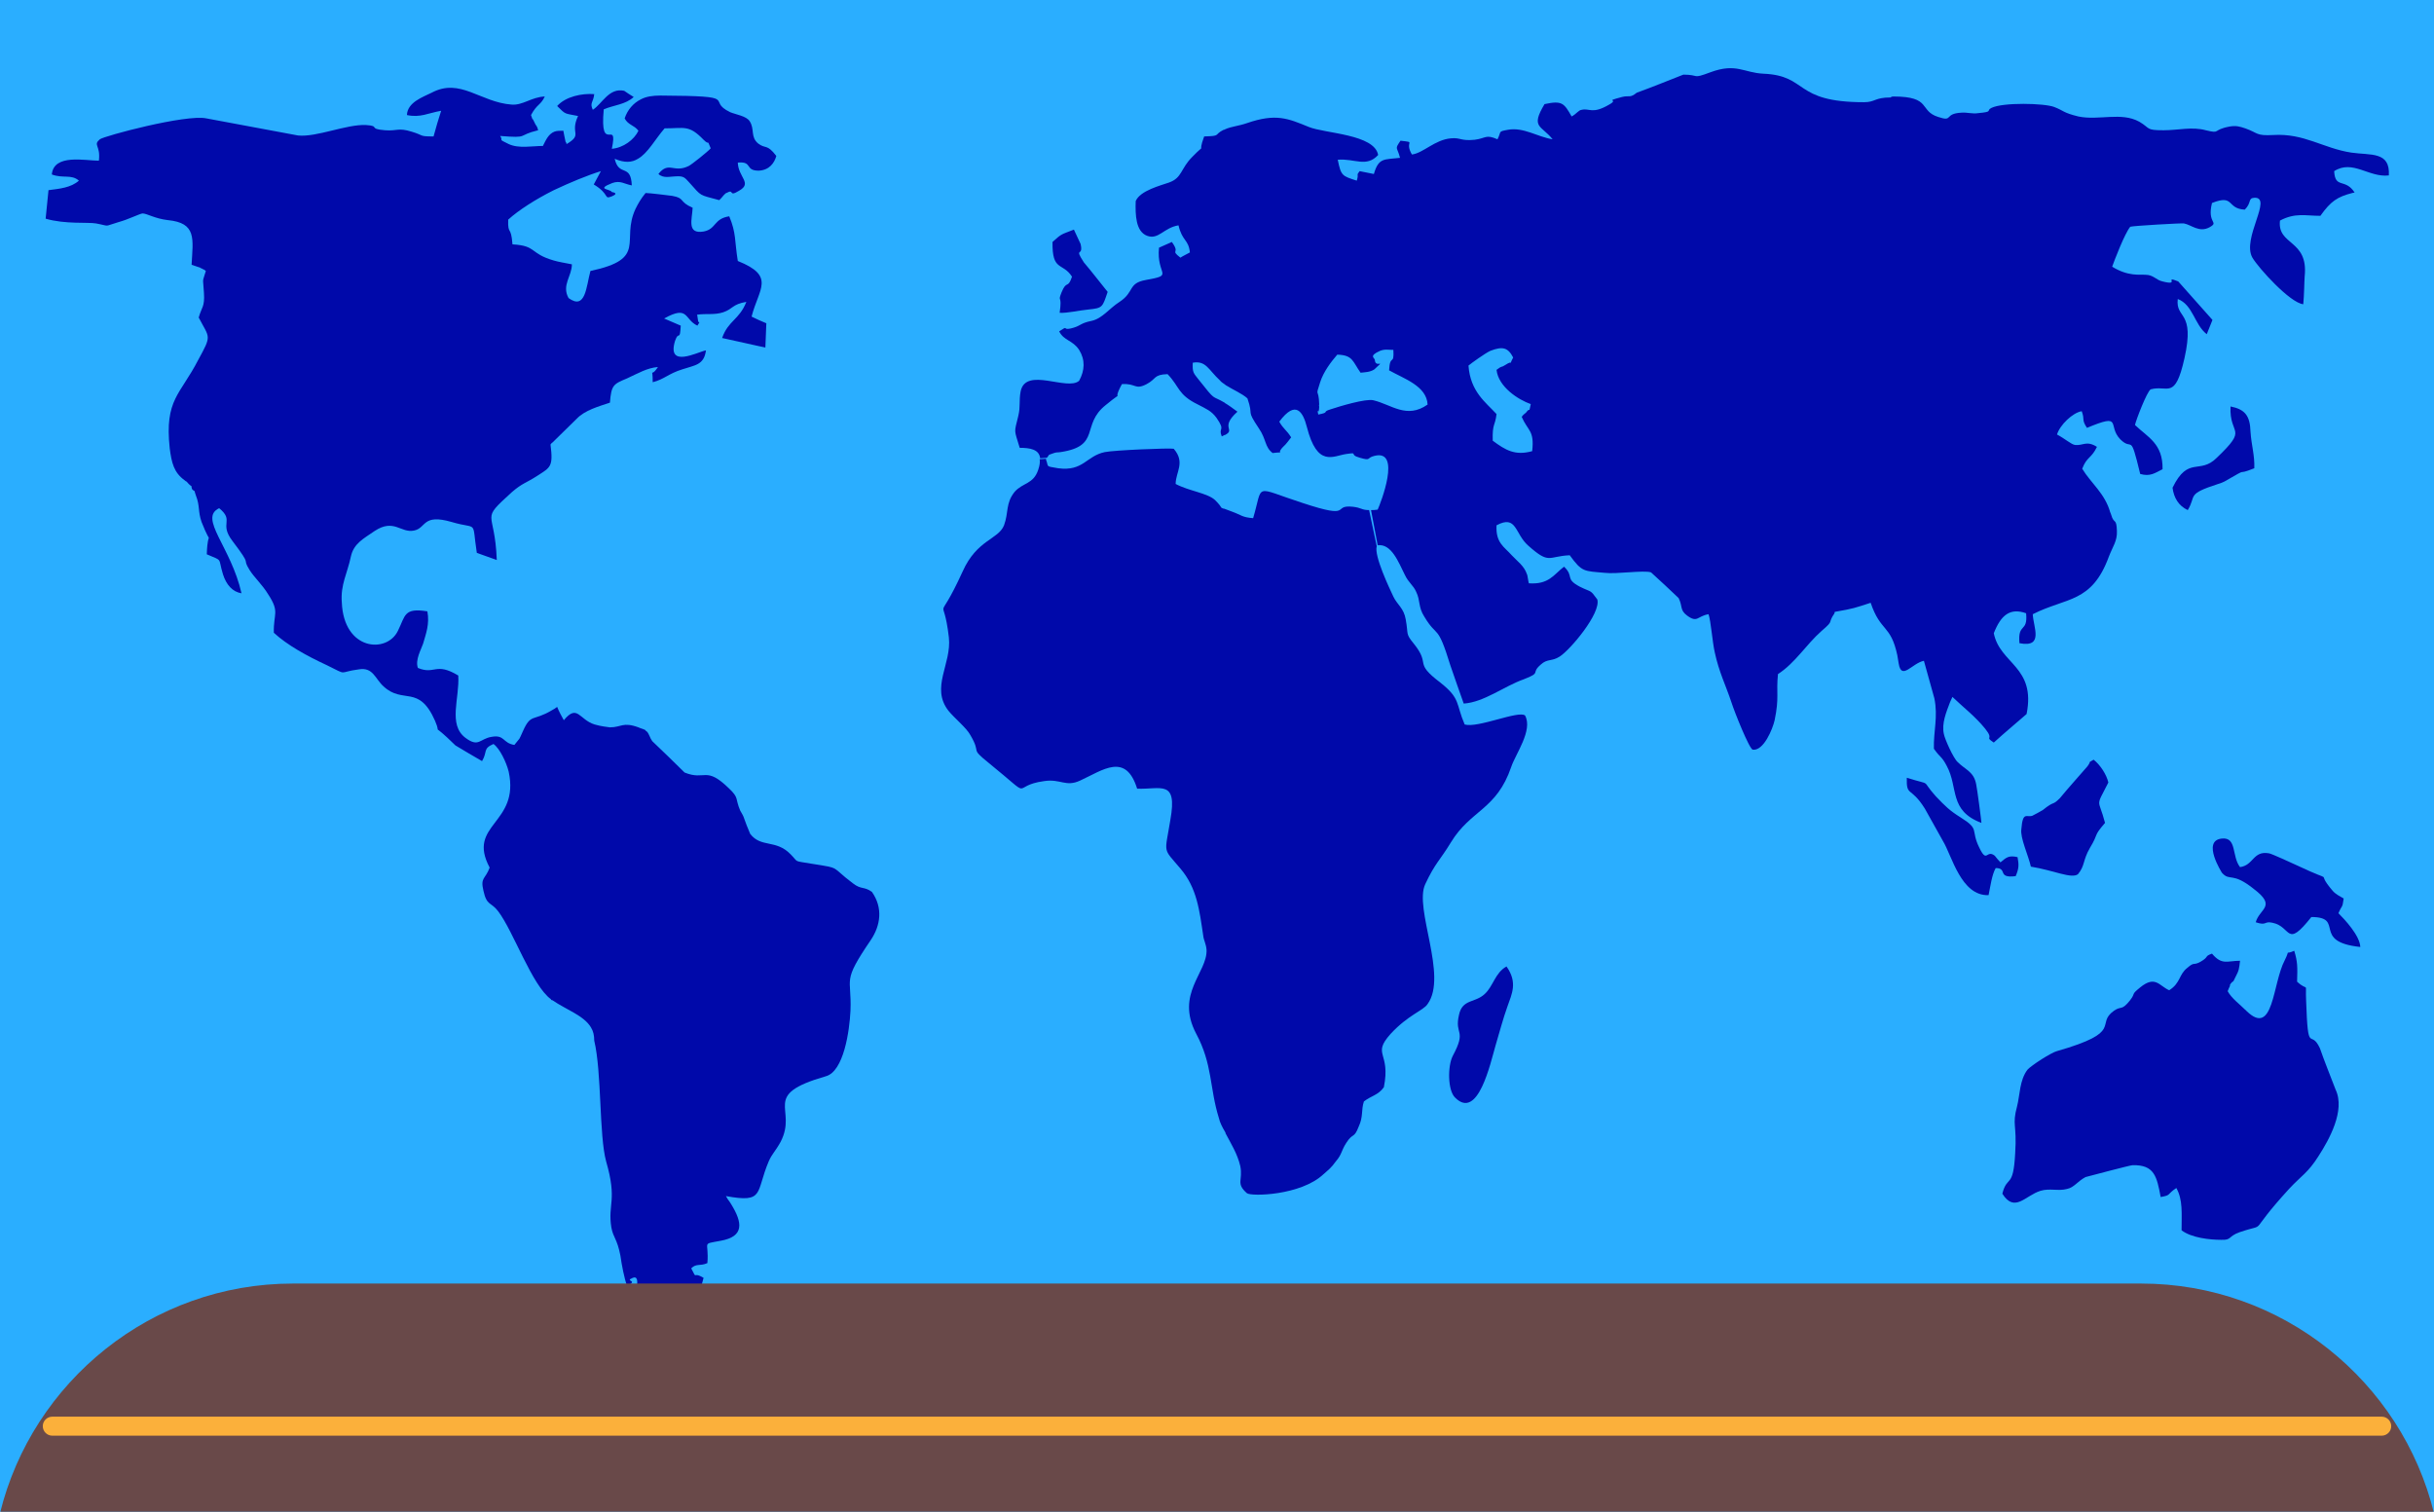 <?xml version="1.0" encoding="utf-8"?>
<!-- Generator: Adobe Illustrator 23.0.2, SVG Export Plug-In . SVG Version: 6.00 Build 0)  -->
<svg version="1.1" id="Layer_1" xmlns="http://www.w3.org/2000/svg" xmlns:xlink="http://www.w3.org/1999/xlink" x="0px" y="0px"
	 viewBox="0 0 512 318" style="enable-background:new 0 0 512 318;" xml:space="preserve">
<style type="text/css">
	.st0{fill:#2AAEFF;}
	.st1{fill:#0009AA;}
	.st2{fill:#694949;}
	.st3{fill:#FBB03B;}
</style>
<g>
	<g>
		<path class="st0" d="M0,318h512V0H0V318z"/>
		<path class="st1" d="M398.3,20.3c8.1,0,5.3,3,9.4,4.3c3.3,1.1,1.1-0.7,4.9-0.9c1.2-0.1,2.3,0.3,3.5,0.1c3.3-0.3,1.6-0.5,2.8-1.1
			c2.4-1.2,11.1-1,13.2-0.2c2.1,0.8,1.8,1.2,5.1,2c4.3,0.9,9-1,12.8,1.1c2.4,1.4,1.3,1.8,5.1,1.8c3.1,0,6-0.8,8.9,0
			c3.3,0.8,1.2-0.1,5.1-0.8c1.3-0.2,2,0,3.2,0.4c2.8,1,2.2,1.6,5.9,1.4c6.5-0.4,10.5,2.8,16.4,3.7c4.1,0.6,8.2-0.3,7.9,4.8
			c-4.2,0.5-7.6-3.4-11.5-0.9c0.2,3.8,2.3,1.4,4.3,4.5c-0.2,0-0.4,0.1-0.5,0.1c-3.1,0.8-4.5,1.7-6.7,4.8c-3.1,0-5.3-0.7-8.5,1
			c-0.6,5.3,6,3.9,5.2,11.7c-0.1,1.4-0.1,3.8-0.3,5.9c-2.8-0.3-9.4-7.6-10.7-9.8c-2.3-4,4.4-12.8,0.4-12.6c-1.4,0.1-0.5,1-2,2.5
			c-3.9-0.2-2.1-3.3-6.9-1.4c-1.1,4.4,1.6,3.9-0.5,5.1c-2.2,1.2-3.8-0.5-5.4-0.8c-0.3-0.1-10.8,0.5-11.3,0.7c-1.2,1.5-3.3,7-3.8,8.4
			c3.4,2.1,5.8,1.6,7,1.7c1.7,0,2.2,1.1,3.6,1.4c3.9,1,0.1-1.3,3.3,0c2.4,2.7,4.8,5.4,7.2,8.1c-0.4,1-0.8,2-1.2,3
			c-2.6-2-2.9-6.2-6.1-7.4c-0.5,4.3,3.7,2.3,1.4,12.5c-2,8.9-3.5,5.5-7.1,6.5c-0.8,0.5-3.1,6.5-3.3,7.5c2.7,2.6,5.9,3.9,5.8,9.3
			c-1.6,0.8-2.6,1.6-4.7,1c-2.2-9.1-1.5-4.6-4.2-7.3c-2.8-2.9,0.7-5.6-7-2.4c-1.2-1.8-0.4-1.6-1.1-3.5c-1.9,0.3-4.6,2.9-5.2,4.9
			c1.7,0.9,3,2.1,3.8,2.2c1.6,0.2,2.4-1,4.6,0.4c-1.2,2.5-2.1,2-3.1,4.6c1.8,3,4.8,5.2,5.9,9.2c0.1,0.1,0.1,0.3,0.2,0.5
			c0.6,2.1,1.1,0.5,1.2,3.4c0.1,2.1-0.9,3.3-1.7,5.4c-3.6,9.8-8.9,8.5-16,12.1c0.1,2.7,2.4,7.1-2.8,6.1c-0.4-4.4,1.8-2.1,1.4-6.3
			c-3.4-1.2-5.3,0.4-6.8,4.2c1.3,6.5,8.9,7,6.9,17c-2.3,2-4.7,4-6.9,6c-2.1-1.4,0.2-0.4-1.8-2.9c-2.1-2.6-4.6-4.5-6.9-6.7
			c-0.2,0.4-0.3,0.7-0.5,1.1c-0.8,2.1-1.8,4.5-1.3,6.7c0.2,1.1,2,5.1,2.9,5.9c1.7,1.7,3.4,2,3.9,4.7c0.2,0.9,1.1,7.7,1.1,8.1
			c-6.9-2.6-4.8-7.4-7.3-12c-1.1-2.1-1.3-1.6-2.7-3.6c-0.1-3.7,0.9-6.7,0.1-10.6c-0.6-2.3-1.6-5.6-2.2-7.9c-2.5,0.5-4.7,4.2-5.3,0.6
			c-0.1-0.6-0.2-1.2-0.3-1.8c-1.4-6.5-3.5-4.8-5.6-11c-3.4,1.1-3.5,1.2-7.5,1.9l-0.1,0.1l0,0.2c-1.6,2.3,0.1,1.3-2.7,3.7
			c-3.3,2.9-5.5,6.7-9.2,9.1c-0.4,4,0.3,4.9-0.7,9.7c-0.4,1.8-2.3,6.5-4.6,6.2c-0.7-0.1-3.8-7.8-4.5-10c-1.2-3.6-2.6-6.3-3.5-10.5
			c-0.5-2.2-0.8-6.5-1.3-8c-2.4,0.4-2.3,1.9-4.5,0.3c-1.6-1.2-0.9-1.9-1.8-3.7c-1.9-1.8-3.8-3.6-5.8-5.4c-1.5-0.5-7.3,0.4-9.7,0.1
			c-4.4-0.4-4.8-0.1-7.4-3.7c-4.6,0.2-4.2,2-8.7-2c-2.9-2.5-2.4-6.6-6.7-4.3c-0.2,3.7,1.6,4.5,3.2,6.3c1.2,1.3,2.6,2.2,3.2,4
			c0.1,0,0.3,1.7,0.4,1.9c4.2,0.3,5.2-1.8,7.4-3.5c2.2,2.1,0.1,2.5,3.3,4.2c2.6,1.3,2.1,0.5,3.7,2.7c0.8,2.9-5.7,10.6-7.9,12
			c-1.7,1.1-2.6,0.4-4,1.7c-2.2,1.9,0.3,1.6-3.6,3.1c-4.2,1.5-8.3,4.8-12.6,5.1c-0.9-2.6-1.9-5.3-2.8-8c-2.8-9.1-2.7-5.6-5.5-10.3
			c-1.3-2-0.8-3.4-1.7-5.2c-0.6-1.4-1.6-1.9-2.4-3.6c-1.3-2.6-2.8-6.6-5.7-6.2l-1.4-7.4c0.4,0,0.8,0,1.4-0.1
			c0.6-1.3,5.1-12.8-0.7-11.3c-1.7,0.4-0.6,1.1-3,0.4c-2.6-0.7-0.1-1.2-2.9-0.8c-2.8,0.4-6.1,2.9-8.3-5.7c-0.8-3.1-2.3-5.8-5.8-1.1
			c0.9,1.6,1.5,1.7,2.5,3.3c-0.3,0.4-1.2,1.6-1.6,1.9c-1.9,1.9,0.8,1-2.3,1.4c-1.7-1.3-1.3-2.9-2.9-5.2c-2.8-4.2-1-2.3-2.4-6.3
			c-1.1-1-3-1.8-4.6-2.8v0l-0.1-0.1c-0.4-0.3-0.8-0.5-1.1-0.9c-2.4-2.2-2.9-4.2-5.7-3.7c-0.1,2.1,0.2,2.2,1.2,3.5
			c3.8,4.8,2.6,3.2,5.5,4.9l0.1,0.1v0c0.7,0.4,1.5,1,2.6,1.8c-3.8,3.4-0.3,3.7-2.6,4.9v0l0,0l-0.1,0c-0.2,0.1-0.4,0.2-0.6,0.3
			c-0.8-2,0.9-1-1.1-3.9c-1.1-1.5-2.2-1.9-3.9-2.8c-4.3-2.1-3.8-3.7-6.4-6.4c-3,0.1-2.3,1-4.4,2.1c-2.5,1.3-2.2-0.2-5.2,0
			c-2.4,4.4,1.1,0.7-3.4,4.4c-5.3,4.2-0.9,8.6-9.5,9.9c-0.6,0.1-0.8,0-1.4,0.2c-1.6,0.6-0.7,0.1-1.5,1l-1.4,0.1l0,0
			c-0.2-1.9-2.2-2.2-4.3-2.2c-1.2-4-1.2-3-0.3-6.7c0.5-2.1,0.1-3.1,0.5-5.2c1.1-5.2,9.8,0,12.3-2.2c1.2-2.2,1.3-4.4,0-6.5
			c-1.4-2.1-3.2-1.9-4.2-3.9c2.1-1.4,0.6-0.2,2.4-0.6c2.2-0.5,1.9-1.1,4.4-1.6c2.3-0.5,3.7-2.6,5.9-4c3.2-2.1,1.7-3.9,5.5-4.6
			c6.2-1.1,2.2-0.9,2.8-6.8c0.9-0.4,1.8-0.8,2.7-1.2c1.9,2.6-0.5,1.5,1.8,3.3c0.6-0.4,1.3-0.7,2-1.1c-0.3-2.8-1.6-2.3-2.4-5.7
			c-3.1,0.5-4.2,3.1-6.6,2.2c-2.4-0.9-2.5-4.4-2.4-7.3c0.9-2.2,5.3-3.3,7-3.9c2.8-1,2.4-2.9,4.9-5.4c3.3-3.4,0.9,0,2.5-4.3
			c3.7-0.1,1.9-0.3,4.1-1.4l0.1,0l0,0l0.2-0.1c1.3-0.6,2.9-0.7,4.6-1.3c6.1-2.1,8.6-1,13,0.8c3.4,1.4,13.8,1.5,14.6,5.9
			c-2.5,2.7-4.9,0.7-8.5,1c0.7,3.4,0.9,3.4,4,4.4c0.5-1.6-0.2-1,0.6-2c1,0.2,2,0.4,3,0.6c1-3.5,2.2-3,5.5-3.4
			c-0.6-2.4-1.2-1.7,0.1-3.6c3.5,0.4,0.7,0,2.4,2.9c2.4-0.3,4.8-3.1,8.2-3.4c2.1-0.2,2,0.6,5,0.3c2.4-0.3,2.3-1.2,4.8-0.1
			c0.9-1.7,0-1.6,2.2-2c3.3-0.6,6.2,1.5,9.4,2c-2.4-3-4.7-2.4-1.7-7.4c3.7-0.8,4.1-0.2,5.7,2.6c1.1-0.6,1.4-1.3,2.1-1.4
			c1.7-0.4,2.2,1,5.8-1.1c2.3-1.3-1.4-0.5,2.7-1.6c1.6-0.4,1.6,0.3,3.1-0.9c3.3-1.2,6.5-2.5,9.8-3.8c3.5,0,1.7,1,5.7-0.5
			c5.4-2,7,0.1,11.1,0.3c9.6,0.4,6.2,6,21.2,6c2.4,0,2.2-1,5.6-1C397.9,20.3,398.1,20.3,398.3,20.3L398.3,20.3z M457,102.6
			L457,102.6c0.3,2.2,1.3,3.8,3.2,4.7c1.9-3.1-0.4-3.3,6.4-5.5c0.4-0.1,0.9-0.3,1.3-0.5c5.9-3.4,1.8-1,6.3-2.8
			c0.1-2.8-0.6-4.7-0.8-7.7c-0.1-3.4-1.2-4.7-4.2-5.3c-0.3,6.3,3.9,4.3-2.9,10.8C462.7,99.9,460.3,95.8,457,102.6L457,102.6
			L457,102.6z M418.3,188.3L418.3,188.3c0.4-1.9,0.7-4.3,1.5-5.7c2.6,0,0.2,2.2,4.2,1.7c0.7-1.6,0.7-2.4,0.4-4
			c-1.8-0.4-2.3,0-3.6,1.1c-0.4-0.4-0.8-0.9-1.2-1.4c-1.8-1.4-1.6,1.8-3.3-1.8c-1.8-3.7,0.2-3.7-3.8-6.2c-2.4-1.5-3.3-2.4-5.3-4.5
			c-3.4-3.8-0.4-2.1-6.1-3.9c-0.1,4.1,0.8,1.7,3.8,6.5c1.3,2.3,2.5,4.5,3.8,6.8C410.6,180,412.5,188.5,418.3,188.3z M427.2,182.3
			L427.2,182.3c4.9,0.8,8.5,2.6,9.9,1.6c1.5-1.8,1-2.9,2.5-5.5c2-3.3,0.6-2.3,3.2-5.3c-1.4-5.4-2.1-3,0.7-8.5
			c-0.4-1.7-1.7-3.7-3.1-4.8c-1.6,1-0.2-0.1-1.3,1.4c-1.9,2.2-3.9,4.4-5.8,6.7c-1.7,1.7-1,0.4-3.6,2.5c-0.7,0.4-1.4,0.8-2.2,1.2
			c-1.2,0.4-2-1-2.3,2.8C424.9,176.2,426.7,180,427.2,182.3L427.2,182.3L427.2,182.3z M308.9,76.9L308.9,76.9
			c0.4,5.5,3.6,7.7,5.9,10.2c-0.3,2.6-0.9,1.9-0.8,5.6c2.7,2,4.7,3.2,8.3,2.2c0.5-4.4-0.9-4.2-2.2-7.2c0.2-0.4,0.8-0.8,0.9-0.9
			c1-1.4,0.5,0.5,1-1.8c-2.6-0.9-6.8-3.6-7.2-7.2c1.3-1,0.9-0.4,1.8-1c2.1-1.4,0.5,0.7,1.7-1.6c-1.1-2.1-2.2-2.4-4.8-1.4
			C312.4,74.3,309.5,76.4,308.9,76.9L308.9,76.9z M286.2,78.4L286.2,78.4c-1.7-2.4-1.6-3.7-4.9-3.8c-1.3,1.5-2.9,3.6-3.6,5.8
			c-1.1,3.4-0.3,1-0.2,4.7c-0.1,0.1,0,0.3,0,0.5c-0.1,2.2-0.6-0.4-0.2,1.6c2.6-0.5,0.6-0.5,2.6-1.1c1.8-0.6,7.4-2.3,9-1.9
			c3.8,0.9,7,4,11.4,0.9c-0.2-3.9-4.9-5.4-8.1-7.2c0.2-3.6,1.1-0.8,0.9-4.3c-1.1,0-1.8-0.2-2.8,0.2c-2.5,1.1-1.1,1.5-1.1,1.9
			c0.1,1.9,2.5-0.4-0.1,2C288.2,78.3,287.1,78.3,286.2,78.4L286.2,78.4L286.2,78.4z M221.4,50.9L221.4,50.9
			c-0.1,6.3,2.1,4.2,4.1,7.3c-0.9,2.7-1.1,0.6-2.2,3.3c-0.9,2.3,0.2,0.2-0.4,4.3c1.6,0.1,4-0.5,6.1-0.7c3-0.3,2.9-0.5,4-3.7
			c-1.7-2.1-3.3-4.2-5-6.2c-2.2-3.4,0-1-0.7-3.9c-0.5-1-0.9-2-1.4-3C223.1,49.4,223.4,49.1,221.4,50.9L221.4,50.9L221.4,50.9z"/>
		<path class="st1" d="M474.5,194c2.4,0.8,1.7-0.3,3.5,0.1c4.1,0.8,2.8,5.6,8.2-1.2c7.2,0-0.1,5.2,10.3,6.3
			c-0.1-2.4-3.3-5.8-4.6-7.1c0.8-1.9,0.8-0.9,1.1-3.1c-0.7-0.4-1.7-0.9-2.3-1.6c-4.2-4.9,1.5-1.1-7.6-5.4c-1.1-0.5-5.2-2.4-5.8-2.5
			c-3.4-0.6-3.2,2.5-6.1,2.9c-1.8-2.3-0.6-6.4-3.9-6c-4.2,0.5,0.1,7.2,0.1,7.2c1.7,1.9,2.1-0.3,6.7,3.4
			C479,190.7,475.3,191.1,474.5,194L474.5,194z M468.6,208.5L468.6,208.5c0.8,1.5,2.6,2.8,4,4.2c5.7,5.5,5.4-5.8,8-10.7
			c1.3-2.6-0.2-1,2-2c0.7,2.3,0.7,3.3,0.6,6.5c2.5,2.3,1.7-0.4,1.9,4c0.4,11.8,0.9,5.7,2.9,10c1,2.9,2.2,5.8,3.3,8.7
			c2.1,4.4-1.4,10.6-3.6,14c-2.2,3.5-3.6,4.1-6.2,6.9c-9.4,10.3-3.9,6.9-10.4,9.1c-2.5,0.9-1.6,1.7-3.9,1.6c-2.3,0-6.2-0.4-8.3-2
			c0-3.6,0.3-6.4-1.1-8.9c-2.1,1.4-1,1.5-3.3,1.9c-0.8-4.3-1.3-6.8-5.9-6.7c-0.5,0-9.5,2.4-9.9,2.5c-1.7,0.9-2.4,2.2-3.9,2.5
			c-1.8,0.5-3.7-0.2-5.6,0.4c-3.2,1-5.4,4.7-8,0.6c1-4,2.3-0.9,2.7-8.5c0.4-6.2-0.7-5.8,0.4-9.9c0.6-2.3,0.5-5.5,2.2-7.7
			c0.8-0.9,5-3.6,6.2-3.9c14.3-4.1,7.9-5.6,12-8.5c1.6-1.1,1.5,0.1,3.3-2.1c1.4-1.8,0.1-1.1,2.2-2.8c3.2-2.6,4-0.3,6.1,0.6
			c2.4-1.5,2-3.3,3.8-4.7c1.6-1.4,1.2-0.4,2.8-1.3c1.9-1.1,0.7-1.1,2.4-1.7c2.1,2.5,3.2,1.5,5.9,1.5c-0.2,1.7-0.2,2-1,3.5
			c-0.7,1.5-0.2,0.3-1.1,1.5C469.1,207.6,469,207.4,468.6,208.5L468.6,208.5z"/>
		<path class="st1" d="M289.6,114.9c-0.6,2,2.7,8.9,3.5,10.6c0.8,1.7,2.2,2.4,2.6,4.8c0.6,3.3-0.1,2.9,1.7,5.1
			c3.7,4.6-0.2,3.8,5.6,8.2c4.3,3.4,3.2,4.4,5.1,8.8c2.8,0.8,11.3-3,12.7-1.9c1.7,3.1-2,8.1-2.9,10.8c-3.1,9.1-8.5,9-12.7,15.9
			c-2.3,3.8-3.3,4.3-5.4,8.8c-2.4,5.1,4.8,19.3,0.5,25.2c-0.9,1.4-4,2.2-7.8,6.3c-4,4.5,0.1,3.7-1.4,11.2c-1.2,1.7-2.7,1.8-4.2,3
			c-0.6,1.8-0.1,3.2-1.1,5.3c-1,2.6-1.2,1.2-2.6,3.4c-1.1,1.7-0.9,2.4-2.2,3.9c-1,1.4-1.6,1.8-2.6,2.7c-4.8,4.5-15.2,4.7-16.1,4
			c-2.4-2.1-0.8-2.7-1.4-5.7c-0.6-2.6-2-4.8-3.1-6.9v-0.1l-0.1-0.2c-0.6-1-1.1-2-1.3-2.9c-2-6.4-1.3-11.3-4.8-17.8
			c-4.4-8.4,2.4-12.8,2.2-17.6c-0.1-1.3-0.6-2-0.7-3c-0.8-5.3-1.3-10-4.8-14.1c-3.8-4.5-3.3-2.9-2.1-10.3c1.5-8.5-2-6.3-7-6.5
			c-2.4-7.7-7.2-3.9-12-1.7c-3,1.4-4.1-0.4-7.5,0.1c-7.6,1-1.6,4.4-11.7-3.8c-4.2-3.4-1.4-1.7-3.9-5.9c-0.8-1.5-3.4-3.6-4.6-5.1
			c-3.8-4.9,0.7-9.8,0.1-15.4c-1.2-10.4-2.8-1.4,2.9-13.9c3-6.7,7.5-6.7,8.7-9.7c1-2.7,0.3-4.6,2.2-7c1.7-2,4-1.6,5-4.7
			c0.3-0.9,0.4-1.6,0.3-2.2l0,0l1.4-0.1l-0.1,0.1c0.7,1.7-0.3,1.4,2.6,1.9c5.3,0.7,5.9-2.6,9.8-3.4c1.9-0.4,13.7-0.9,14.5-0.7
			c2.5,2.9,0.4,4.9,0.4,7.4c2.8,1.5,6.7,1.9,8.3,3.4c1.8,1.8,0.9,1.5,1.8,1.8l0.1,0v0c0.3,0.1,0.8,0.3,1.6,0.6
			c2.2,0.8,2.1,1.2,4.5,1.4c2.2-7.4-0.1-6.6,10.4-3.2c10.9,3.6,6,0.3,10.6,0.8c1.8,0.2,1.8,0.7,3.4,0.7L289.6,114.9L289.6,114.9
			L289.6,114.9z M316.9,203.3L316.9,203.3c-2.4,1.3-2.8,4.2-4.6,5.8c-2,1.9-4.7,1-5.4,4.4c-1,4.3,1.7,3-1.3,8.6
			c-1.1,2.1-1.1,7.3,0.5,8.8c4.8,4.8,7.4-7.2,8.5-11c0.8-2.7,1.6-5.7,2.5-8.2C318,209.1,319.3,206.7,316.9,203.3L316.9,203.3
			L316.9,203.3z"/>
		<path class="st1" d="M124.3,216.1c-1.5-2.5-5.2-3.7-8.1-5.7c-0.2,0-0.3-0.1-0.3-0.2c-4-2.9-7.9-14.3-11.1-18.5
			c-1.5-2-2.4-1.1-3.1-4.3c-0.7-2.9,0.4-2.4,1.3-4.9c-4.9-9.2,6.4-9.1,4-20.2c-0.5-2-1.9-4.9-3.2-5.8c-2.3,1-1.2,1.6-2.4,3.6
			c-1.9-1.1-3.8-2.2-5.6-3.3c-5.7-5.6-2.7-1.5-4.3-5.2c-3.4-7.7-6.7-3.4-10.8-7.2c-1.8-1.6-2.2-4.1-5.2-3.6
			c-4.6,0.6-2.1,1.4-6.8-0.9c-4.1-1.9-8.3-4.2-11.1-6.8c-0.1-4.1,1.3-4.3-1.2-8.1c-1.2-2-2.9-3.5-3.9-5.1c-1.8-2.9,0.8-0.3-3.6-6.1
			c-2.9-3.8,0.5-4.2-2.8-6.9c-4.4,2.1,2.5,8.1,4.7,17.9c-1.9-0.3-3.2-1.8-3.9-4c-1.1-3.6,0.1-2.7-3.4-4.2c0.2-6.2,1.3-0.7-1.1-6.8
			c-0.8-2.3-0.3-3.3-1.2-5.6c-0.7-2,0.3-0.2-0.8-1.3c-0.4-1.4,0.3-0.1-0.7-1.1c-1-1.1-0.1-0.1-0.9-0.8c-2.2-1.6-2.7-3.6-3.1-6.7
			c-1.1-10.3,2.2-11.2,6-18.6c2.9-5.3,2.4-4.5,0.1-8.9c0.6-2.2,1.3-2.2,1.1-5.2c-0.2-3.5-0.4-1.9,0.4-4.6c-0.1-0.1-0.3-0.2-0.4-0.3
			c-0.1,0-0.3-0.1-0.4-0.2c-0.1,0-0.3-0.1-0.4-0.2c-0.6-0.2-1.2-0.4-1.8-0.6c0.3-5.5,1.1-8.8-5-9.4c-2.7-0.3-4.4-1.4-5.3-1.4
			c-0.5,0-3.1,1.3-5,1.8c-3.4,1-1.6,0.9-4.8,0.3c-1.7-0.3-6.5,0.2-10.6-1l0.6-6c2.3-0.3,4.7-0.5,6.4-2c-1.6-1.4-3.3-0.4-5.7-1.3
			c0.4-4.4,7-2.9,9.9-2.9c0.4-3.3-1.3-3.2,0.2-4.5c0.9-0.7,18.1-5.3,22.4-4.4c6.4,1.2,12.9,2.4,19.3,3.6c3.9,0.4,10.2-2.4,14.3-2.2
			c3.1,0.2,0.3,0.8,4,1.1c2.6,0.2,2.7-0.6,5.6,0.3c2.7,0.8,1.4,1,4.6,1c0.5-1.8,1-3.6,1.6-5.4c-2.8,0.5-4.4,1.5-7.2,0.9
			c0.1-2.7,3.4-3.8,5.2-4.7c6-3.2,10.2,2,16.8,2.5c2.4,0.2,4.2-1.6,7-1.7c-0.9,1.9-1.6,1.5-2.9,3.9c1.2,3.4-0.5-1.1,0.9,1.9
			c0.2,0.4,0.4,0.4,0.6,1.3c-4.6,1.1-1.7,1.7-8,1.2c0.8,1.1-0.7,0.5,1.8,1.7c2.1,1,5,0.4,7.2,0.4c0.7-1.4,1.2-2.5,2.4-3
			c0.5-0.2,1.1-0.2,1.9-0.2c0.1,0.7,0.3,1.4,0.4,2c0,0,0.1,0.5,0.1,0.4c0.1-0.1,0.1,0.3,0.2,0.4c3.5-2.1,0.6-2.1,2.4-5.9
			c-2.9-0.6-2.5-0.2-4.4-2.1c1.8-2,5.2-2.7,7.8-2.5c-0.2,1.8-1,1.8-0.3,3.3c2-1.3,3.4-4.7,6.6-4c0.6,0.4,1.3,0.9,2,1.3
			c-1.7,1.6-4.2,1.7-6.3,2.6c-0.9,9.8,3.1,1.6,1.7,8.3c2.4-0.2,4.7-1.9,5.6-3.8c-0.9-1.2-2.2-1.2-2.9-2.6c0.6-1.8,1.8-3.2,3.4-4
			c1.1-0.6,2.5-0.8,4.1-0.8c17.6,0.1,9.3,0.9,14.7,3.5c1.2,0.5,3.4,0.8,4.1,1.9c1.1,1.7,0.1,3.3,1.8,4.7c1.6,1.2,1.8,0,3.8,2.6
			c-0.4,1.5-1.5,3-3.7,3.1c-3,0-1.2-2-4.4-1.7c0.1,3.1,3.1,4.3,0.3,5.9c-2.4,1.5-0.9-0.5-2.7,0.5c-0.1,0-0.2,0.1-0.3,0.2
			c-0.1,0.1-0.2,0.2-0.3,0.3c-0.3,0.4-0.6,0.7-0.9,1c-4.4-1.2-3.6-0.7-6.3-3.7c-1-1.1-1.2-1.4-2.9-1.3c-1.1,0-2.5,0.5-3.6-0.5
			c2.2-2.8,3.2-0.1,6.4-1.7c0.6-0.3,4-3,4.6-3.7c-0.9-2.2-0.1-0.4-1.5-1.8c-3.1-3.2-4-2.4-8.2-2.4c-2,2.3-3.5,5.2-5.6,6.4v0
			c-1.3,0.8-2.8,0.9-4.9,0c0.9,3.9,3.4,0.9,3.6,5.6c-1.6-0.3-2.4-1.1-4.1-0.5c-3.6,1.4-0.4,1.2-0.1,1.9c0,0,1.7,0.2,0,0.9
			c-1.8,0.7-0.3-0.4-3.8-2.5c0.5-0.9,1-1.9,1.5-2.8c-2.9,0.9-6.5,2.4-9.9,4c-3.8,1.9-7.4,4.2-9.6,6.2c-0.1,3.4,0.6,1.1,0.9,5.2
			c5.2,0.3,3.5,1.9,8.7,3.4c1,0.3,2.3,0.5,3.8,0.8c0,2.5-2.2,4.4-0.7,7.1c3.6,2.6,3.7-2.4,4.6-5.7c12.2-2.6,6.3-6.3,9.5-13.1v0
			c0.5-1,1.1-2.1,2.1-3.3c0.9,0,4.8,0.5,5.6,0.6c2.8,0.5,1.3,1.2,4.3,2.5c-0.1,2.4-1.3,5.6,2.3,5c2.7-0.5,2.1-2.7,5.4-3.2
			c1.5,3.6,1.1,5.1,1.8,9.4c8,3.2,4.4,5.8,2.9,11.7c1,0.5,2.1,1,3.1,1.4c-0.1,1.7-0.1,3.4-0.2,5.1c-0.2,0-8.5-1.9-9.1-2
			c1.3-3.7,3.6-3.8,5.1-7.6c-3,0.5-2.8,1.5-4.9,2.2c-1.9,0.6-3.4,0.2-5.5,0.5c-0.7,2.4-0.1-2.1,0.2,1c0.1,1.2,0.7,0-0.1,1.3
			c-2.8-1.3-1.8-4.4-7-1.5c1.2,0.5,2.3,1,3.5,1.5c-0.2,3.5-0.4,0.9-1.2,3.2c-1.8,5.9,4.8,2.3,6.5,2c-0.4,3.1-2.3,3.1-5,4
			c-2.9,0.9-3.8,2.1-6.2,2.7c0-3.7-0.6-0.6,1.1-3.2c-2.3,0.2-4.1,1.3-6.3,2.3l-0.2,0.1l0,0c-2.9,1.2-3.3,1.4-3.6,5.1
			c-2.4,0.8-5.3,1.6-7,3.4c-1.7,1.7-3.4,3.3-5.1,5c-0.2,0.1-0.3,0.3-0.4,0.4c0.6,4.7,0,4.8-2.8,6.6c-2.3,1.5-3.1,1.5-5.3,3.4
			c-6.9,6.3-3.6,3.4-3.2,14.3c-1.4-0.5-2.8-1-4.2-1.5c-1.1-7.2,0.4-4.8-5.3-6.5c-6.2-1.8-5.3,1.3-7.9,1.8c-2.8,0.6-4.2-2.6-8.3,0.1
			c-2.3,1.6-4.4,2.6-5,5.4c-0.7,3.4-2.2,5.9-1.9,9.6c0.4,10.2,9.5,10.8,11.8,6c1.6-3.2,1.2-4.9,6.2-4.1c0.5,2.7-0.3,4.7-0.9,6.8
			c-0.4,1.2-1.7,3.4-1.1,5.1c3.6,1.5,3.7-1.3,8.5,1.6c0.3,4.8-2.2,10.3,1.5,13.1c2.8,2.1,3,0.2,5.5-0.2c2.8-0.5,2.3,1.3,4.8,1.7
			c1.4-1.8,0.8-0.7,1.8-2.9c1.7-3.8,2.1-2,6.1-4.4c0.4-0.2,0.7-0.4,1.1-0.7c0.4,1,0.9,1.9,1.4,2.8c2.9-3.5,3.2-0.1,6.5,0.9
			c1.4,0.4,2.5,0.5,3.2,0.6l0,0c2.4,0,2.7-1.2,6,0c0.4,0.2,0.9,0.3,1.3,0.5c0.1,0,0.2,0.1,0.2,0.2c0.1,0,0.2,0.2,0.3,0.2
			c0.5,0.6,0.6,1.3,1.1,2c2.3,2.2,4.6,4.4,6.8,6.6c4.4,1.8,4.4-1.5,9.4,3.4c2.1,2,1.2,2,2.3,4.6c0.2,0.4,0.5,0.8,0.7,1.3
			c0.4,1.2,0.9,2.4,1.4,3.6c2.3,3,5.4,1.1,8.5,4.3c1.8,1.8,0.4,1.3,4.5,2c6.3,1,3.8,0.5,8.6,4.1c1.8,1.4,2.3,0.6,4,1.8
			c2.4,3.4,1.8,7.1-0.2,10.1c-6.2,9.1-4,7.7-4.3,14.9c-0.2,4.2-1.4,12.8-5.2,13.8c-13.9,4-5.8,6.7-9.5,13.8c-1.1,2-1.8,2.5-2.5,4.1
			c-2.8,6.6-0.8,8.8-9,7.3c0.8,1.4,0.3,0.4,1.1,1.7c2.4,3.9,2.8,6.8-2.2,7.7c-4.2,0.8-2.4,0-2.8,4.7c-1.6,0.7-2.3,0-3.4,1.1
			c1.4,2.7,0.1,0.5,2.6,2c-0.4,1.5-0.8,2.9-1.2,4.4c-0.9,3.5-1.2,0.3-1.6,4.4c1.4,0.7,2.4,0.5,3.7,2.3c-0.2,1.4-1.5,5.1-1.9,7.2
			c2.1,3.1,3.7,6.5,8.1,6.8c-0.1,2.6,0.6,2.3-1.7,2.9c-1.9,0.5-5.9-1.4-7.6-2.3c-2.9-1.6-5.5-3.7-7.5-6.7c-1.1-1.7-0.7-0.9-1.8-2.4
			c-2.1-2.8-1.3-4-1.9-5.9c-0.3-1.1-2.1-2.3-1.3-5.8c0.2-1,1.7-5.7-0.2-4.9c-1.9,0.8,1.4,0.4-1.2,1.7c-0.6-1.7-1.1-4.3-1.4-6.4
			c-0.7-3.6-1.5-3.7-1.9-5.9c-0.8-5,1.3-5.6-1.1-13.9c-1.5-5.5-0.9-18.7-2.5-25.4C125,217.8,124.8,216.9,124.3,216.1L124.3,216.1z"
			/>
	</g>
	<path class="st2" d="M450.4,270H61.6C31.9,270,6.8,290.6,0,318.3h512C505.2,290.6,480.1,270,450.4,270z"/>
	<path class="st3" d="M501,302H11c-1.1,0-2-0.9-2-2l0,0c0-1.1,0.9-2,2-2h490c1.1,0,2,0.9,2,2l0,0C503,301.1,502.1,302,501,302z"/>
</g>
</svg>

